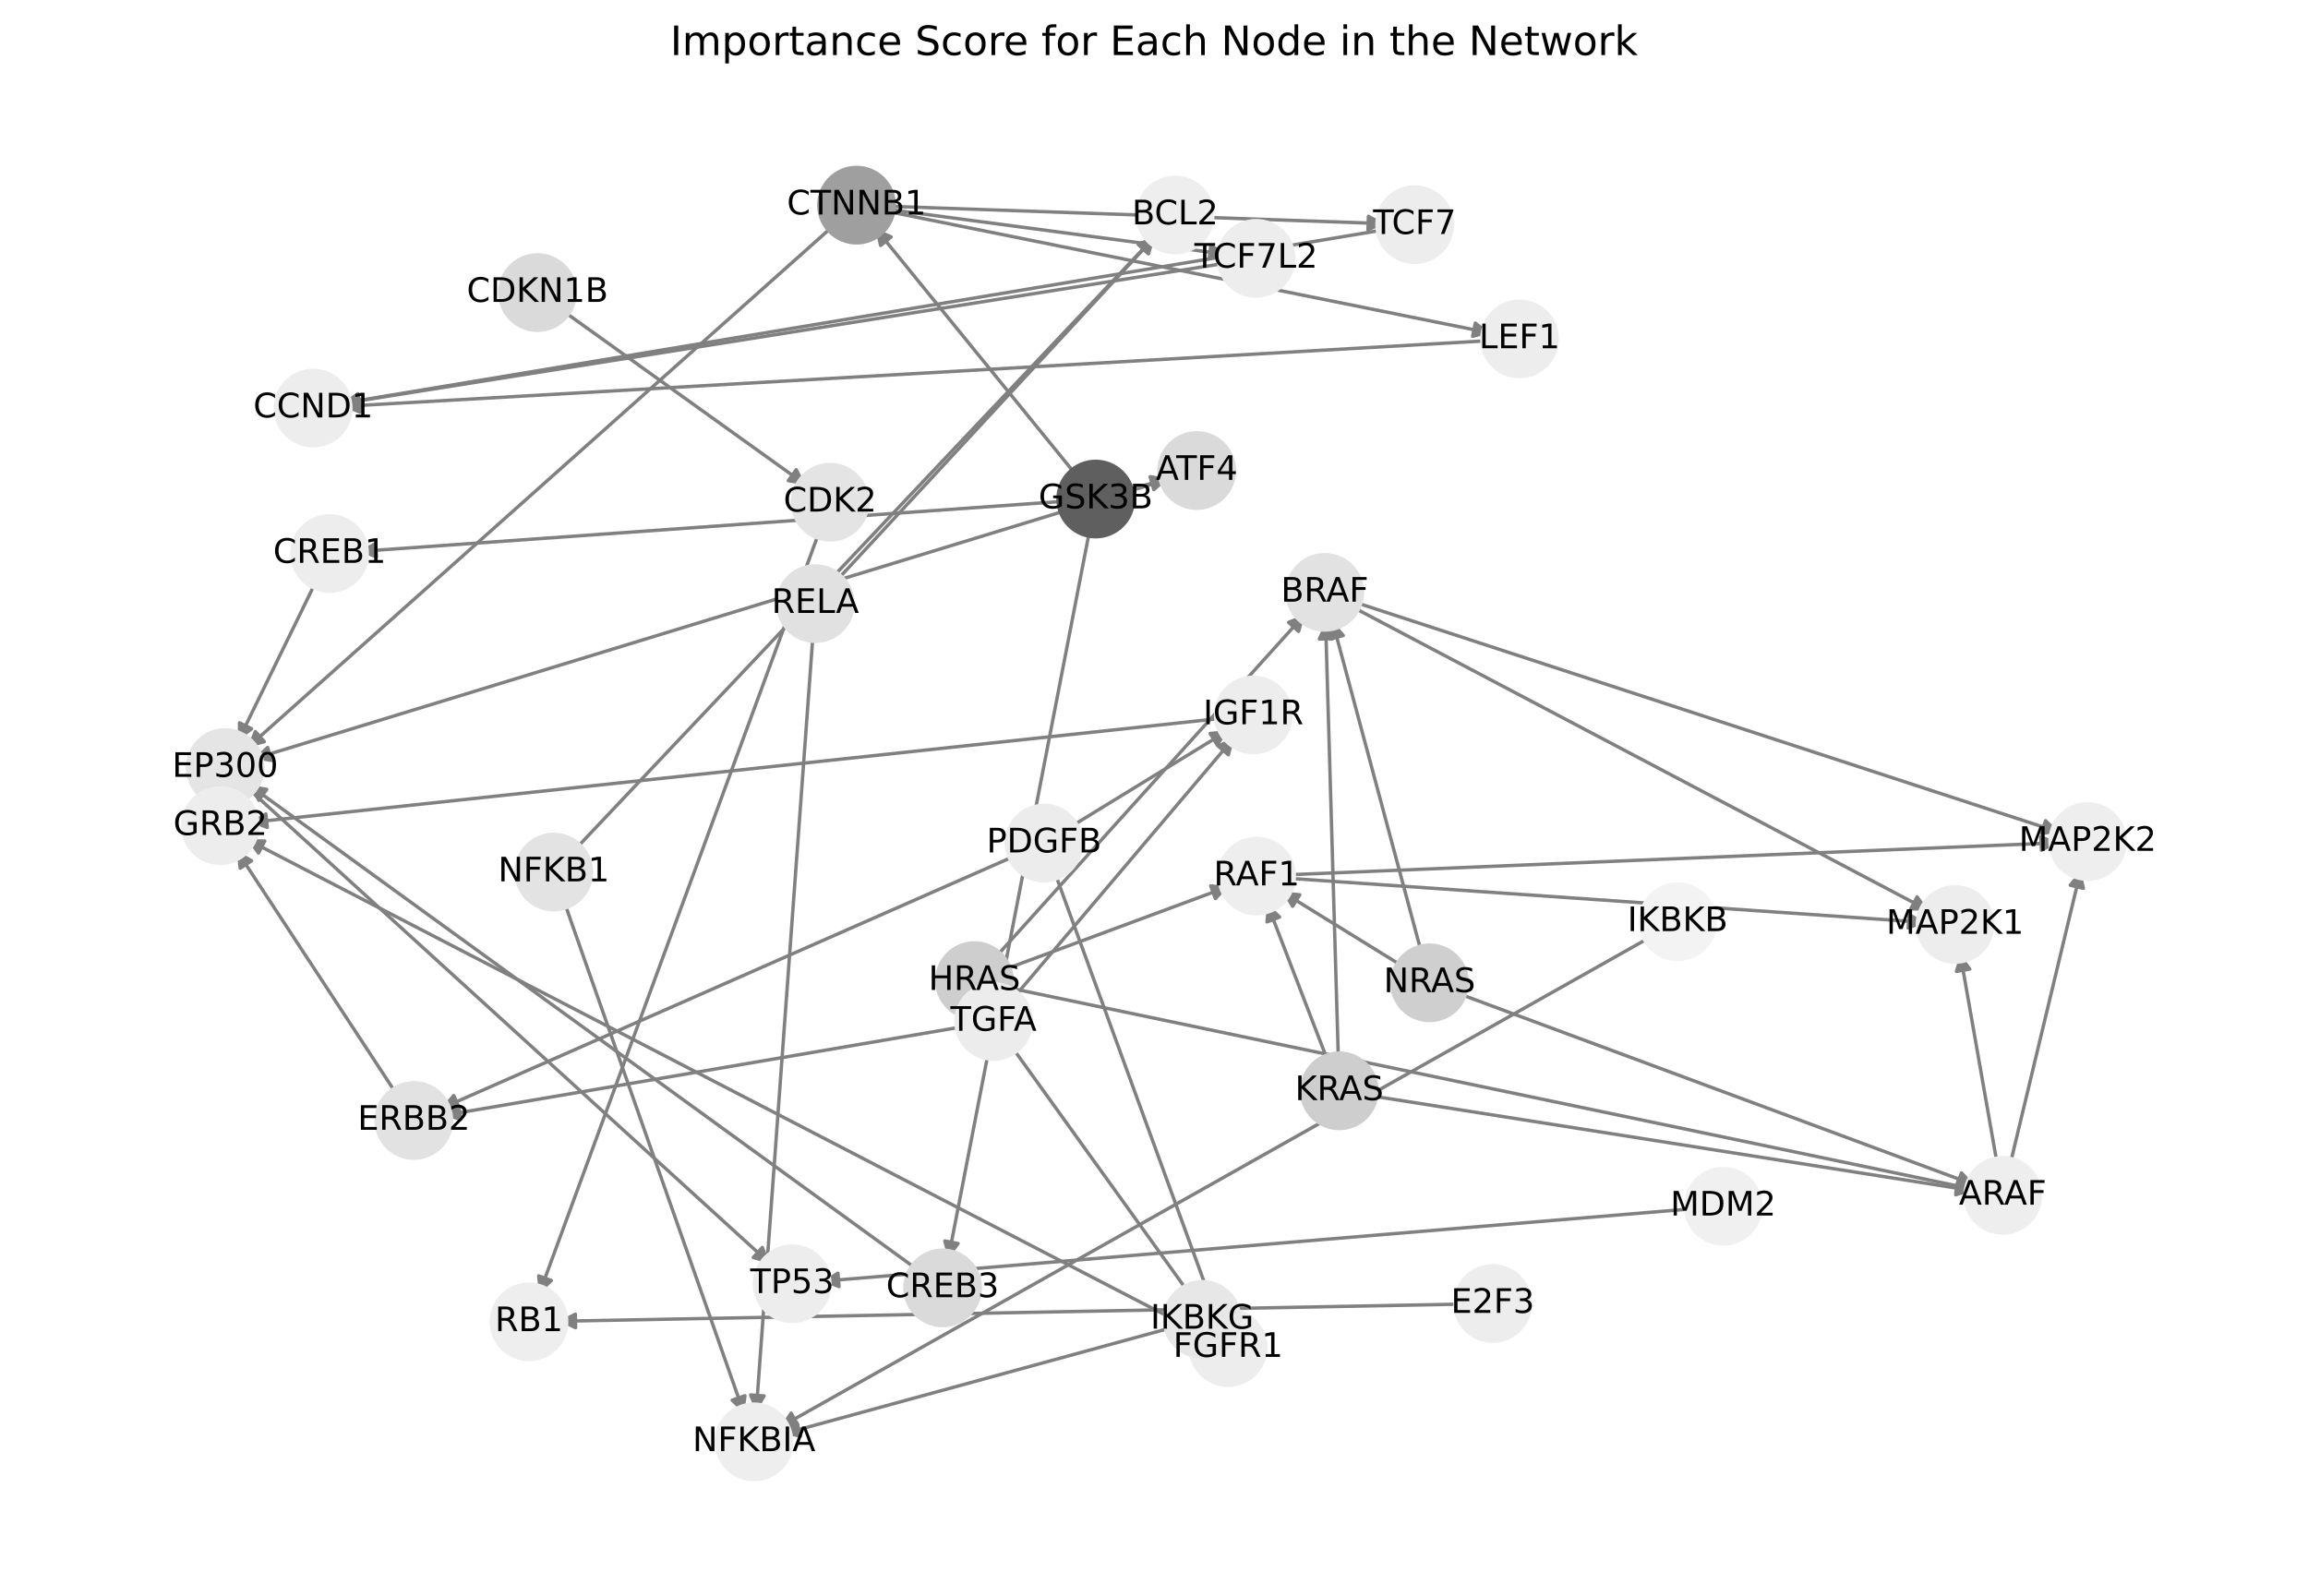 <?xml version="1.0" encoding="utf-8" standalone="no"?>
<!DOCTYPE svg PUBLIC "-//W3C//DTD SVG 1.1//EN"
  "http://www.w3.org/Graphics/SVG/1.1/DTD/svg11.dtd">
<!-- Created with matplotlib (https://matplotlib.org/) -->
<svg height="473.038pt" version="1.1" viewBox="0 0 684 473.038" width="684pt" xmlns="http://www.w3.org/2000/svg" xmlns:xlink="http://www.w3.org/1999/xlink">
 <defs>
  <style type="text/css">*{stroke-linecap:butt;stroke-linejoin:round;}</style>
 </defs>
 <g id="figure_1">
  <g id="patch_1">
   <path d="M 0 473.038 
L 684 473.038 
L 684 0 
L 0 0 
z
" style="fill:#ffffff;"/>
  </g>
  <g id="axes_1">
   <g id="patch_2">
    <path clip-path="url(#pc7a1d3b7b2)" d="M 166.333 91.769 
Q 202.645 117.797 238.048 143.174 
" style="fill:none;stroke:#808080;stroke-linecap:round;"/>
    <path clip-path="url(#pc7a1d3b7b2)" d="M 235.962 139.218 
L 238.048 143.174 
L 233.632 142.469 
L 235.962 139.218 
z
" style="fill:#808080;stroke:#808080;stroke-linecap:round;"/>
   </g>
   <g id="patch_3">
    <path clip-path="url(#pc7a1d3b7b2)" d="M 73.131 233.326 
Q 150.748 304 227.539 373.921 
" style="fill:none;stroke:#808080;stroke-linecap:round;"/>
    <path clip-path="url(#pc7a1d3b7b2)" d="M 225.928 369.749 
L 227.539 373.921 
L 223.235 372.707 
L 225.928 369.749 
z
" style="fill:#808080;stroke:#808080;stroke-linecap:round;"/>
   </g>
   <g id="patch_4">
    <path clip-path="url(#pc7a1d3b7b2)" d="M 502.048 358.242 
Q 372.727 369.015 244.519 379.694 
" style="fill:none;stroke:#808080;stroke-linecap:round;"/>
    <path clip-path="url(#pc7a1d3b7b2)" d="M 248.671 381.355 
L 244.519 379.694 
L 248.339 377.369 
L 248.671 381.355 
z
" style="fill:#808080;stroke:#808080;stroke-linecap:round;"/>
   </g>
   <g id="patch_5">
    <path clip-path="url(#pc7a1d3b7b2)" d="M 243.009 156.998 
Q 201.382 270.327 160.141 382.607 
" style="fill:none;stroke:#808080;stroke-linecap:round;"/>
    <path clip-path="url(#pc7a1d3b7b2)" d="M 163.398 379.542 
L 160.141 382.607 
L 159.643 378.163 
L 163.398 379.542 
z
" style="fill:#808080;stroke:#808080;stroke-linecap:round;"/>
   </g>
   <g id="patch_6">
    <path clip-path="url(#pc7a1d3b7b2)" d="M 247.377 66.566 
Q 160.285 144.152 74.027 220.994 
" style="fill:none;stroke:#808080;stroke-linecap:round;"/>
    <path clip-path="url(#pc7a1d3b7b2)" d="M 78.344 219.827 
L 74.027 220.994 
L 75.683 216.84 
L 78.344 219.827 
z
" style="fill:#808080;stroke:#808080;stroke-linecap:round;"/>
   </g>
   <g id="patch_7">
    <path clip-path="url(#pc7a1d3b7b2)" d="M 262.498 61.108 
Q 336.546 63.701 409.476 66.254 
" style="fill:none;stroke:#808080;stroke-linecap:round;"/>
    <path clip-path="url(#pc7a1d3b7b2)" d="M 405.548 64.115 
L 409.476 66.254 
L 405.408 68.113 
L 405.548 64.115 
z
" style="fill:#808080;stroke:#808080;stroke-linecap:round;"/>
   </g>
   <g id="patch_8">
    <path clip-path="url(#pc7a1d3b7b2)" d="M 262.426 61.948 
Q 313.048 68.689 362.561 75.282 
" style="fill:none;stroke:#808080;stroke-linecap:round;"/>
    <path clip-path="url(#pc7a1d3b7b2)" d="M 358.86 72.772 
L 362.561 75.282 
L 358.332 76.737 
L 358.86 72.772 
z
" style="fill:#808080;stroke:#808080;stroke-linecap:round;"/>
   </g>
   <g id="patch_9">
    <path clip-path="url(#pc7a1d3b7b2)" d="M 262.332 62.518 
Q 352.084 80.63 440.74 98.52 
" style="fill:none;stroke:#808080;stroke-linecap:round;"/>
    <path clip-path="url(#pc7a1d3b7b2)" d="M 437.214 95.768 
L 440.74 98.52 
L 436.423 99.689 
L 437.214 95.768 
z
" style="fill:#808080;stroke:#808080;stroke-linecap:round;"/>
   </g>
   <g id="patch_10">
    <path clip-path="url(#pc7a1d3b7b2)" d="M 319.254 141.198 
Q 289.283 104.362 260.017 68.392 
" style="fill:none;stroke:#808080;stroke-linecap:round;"/>
    <path clip-path="url(#pc7a1d3b7b2)" d="M 260.99 72.757 
L 260.017 68.392 
L 264.093 70.233 
L 260.99 72.757 
z
" style="fill:#808080;stroke:#808080;stroke-linecap:round;"/>
   </g>
   <g id="patch_11">
    <path clip-path="url(#pc7a1d3b7b2)" d="M 333.058 145.564 
Q 339.693 143.693 345.252 142.125 
" style="fill:none;stroke:#808080;stroke-linecap:round;"/>
    <path clip-path="url(#pc7a1d3b7b2)" d="M 340.859 141.286 
L 345.252 142.125 
L 341.945 145.136 
L 340.859 141.286 
z
" style="fill:#808080;stroke:#808080;stroke-linecap:round;"/>
   </g>
   <g id="patch_12">
    <path clip-path="url(#pc7a1d3b7b2)" d="M 316.084 148.53 
Q 211.203 155.994 107.437 163.378 
" style="fill:none;stroke:#808080;stroke-linecap:round;"/>
    <path clip-path="url(#pc7a1d3b7b2)" d="M 111.569 165.089 
L 107.437 163.378 
L 111.285 161.099 
L 111.569 165.089 
z
" style="fill:#808080;stroke:#808080;stroke-linecap:round;"/>
   </g>
   <g id="patch_13">
    <path clip-path="url(#pc7a1d3b7b2)" d="M 323.071 156.418 
Q 302.035 264.822 281.213 372.128 
" style="fill:none;stroke:#808080;stroke-linecap:round;"/>
    <path clip-path="url(#pc7a1d3b7b2)" d="M 283.938 368.583 
L 281.213 372.128 
L 280.011 367.821 
L 283.938 368.583 
z
" style="fill:#808080;stroke:#808080;stroke-linecap:round;"/>
   </g>
   <g id="patch_14">
    <path clip-path="url(#pc7a1d3b7b2)" d="M 166.984 266.649 
Q 193.782 342.913 220.21 418.123 
" style="fill:none;stroke:#808080;stroke-linecap:round;"/>
    <path clip-path="url(#pc7a1d3b7b2)" d="M 220.77 413.686 
L 220.21 418.123 
L 216.997 415.012 
L 220.77 413.686 
z
" style="fill:#808080;stroke:#808080;stroke-linecap:round;"/>
   </g>
   <g id="patch_15">
    <path clip-path="url(#pc7a1d3b7b2)" d="M 170.061 252.187 
Q 256.184 161.11 341.539 70.845 
" style="fill:none;stroke:#808080;stroke-linecap:round;"/>
    <path clip-path="url(#pc7a1d3b7b2)" d="M 337.338 72.377 
L 341.539 70.845 
L 340.244 75.125 
L 337.338 72.377 
z
" style="fill:#808080;stroke:#808080;stroke-linecap:round;"/>
   </g>
   <g id="patch_16">
    <path clip-path="url(#pc7a1d3b7b2)" d="M 240.986 187.551 
Q 232.535 303.131 224.165 417.597 
" style="fill:none;stroke:#808080;stroke-linecap:round;"/>
    <path clip-path="url(#pc7a1d3b7b2)" d="M 226.452 413.753 
L 224.165 417.597 
L 222.462 413.462 
L 226.452 413.753 
z
" style="fill:#808080;stroke:#808080;stroke-linecap:round;"/>
   </g>
   <g id="patch_17">
    <path clip-path="url(#pc7a1d3b7b2)" d="M 247.499 172.56 
Q 294.938 121.326 341.617 70.911 
" style="fill:none;stroke:#808080;stroke-linecap:round;"/>
    <path clip-path="url(#pc7a1d3b7b2)" d="M 337.432 72.488 
L 341.617 70.911 
L 340.367 75.205 
L 337.432 72.488 
z
" style="fill:#808080;stroke:#808080;stroke-linecap:round;"/>
   </g>
   <g id="patch_18">
    <path clip-path="url(#pc7a1d3b7b2)" d="M 410.702 68.019 
Q 256.028 93.776 102.457 119.35 
" style="fill:none;stroke:#808080;stroke-linecap:round;"/>
    <path clip-path="url(#pc7a1d3b7b2)" d="M 106.731 120.666 
L 102.457 119.35 
L 106.074 116.72 
L 106.731 120.666 
z
" style="fill:#808080;stroke:#808080;stroke-linecap:round;"/>
   </g>
   <g id="patch_19">
    <path clip-path="url(#pc7a1d3b7b2)" d="M 363.704 77.93 
Q 232.534 98.764 102.469 119.422 
" style="fill:none;stroke:#808080;stroke-linecap:round;"/>
    <path clip-path="url(#pc7a1d3b7b2)" d="M 106.733 120.77 
L 102.469 119.422 
L 106.106 116.82 
L 106.733 120.77 
z
" style="fill:#808080;stroke:#808080;stroke-linecap:round;"/>
   </g>
   <g id="patch_20">
    <path clip-path="url(#pc7a1d3b7b2)" d="M 441.68 100.949 
Q 271.57 110.705 102.576 120.396 
" style="fill:none;stroke:#808080;stroke-linecap:round;"/>
    <path clip-path="url(#pc7a1d3b7b2)" d="M 106.684 122.164 
L 102.576 120.396 
L 106.455 118.17 
L 106.684 122.164 
z
" style="fill:#808080;stroke:#808080;stroke-linecap:round;"/>
   </g>
   <g id="patch_21">
    <path clip-path="url(#pc7a1d3b7b2)" d="M 433.719 386.533 
Q 299.574 389.077 166.546 391.6 
" style="fill:none;stroke:#808080;stroke-linecap:round;"/>
    <path clip-path="url(#pc7a1d3b7b2)" d="M 170.584 393.524 
L 166.546 391.6 
L 170.508 389.524 
L 170.584 393.524 
z
" style="fill:#808080;stroke:#808080;stroke-linecap:round;"/>
   </g>
   <g id="patch_22">
    <path clip-path="url(#pc7a1d3b7b2)" d="M 294.586 284.23 
Q 340.691 233.116 386.048 182.832 
" style="fill:none;stroke:#808080;stroke-linecap:round;"/>
    <path clip-path="url(#pc7a1d3b7b2)" d="M 381.883 184.462 
L 386.048 182.832 
L 384.853 187.141 
L 381.883 184.462 
z
" style="fill:#808080;stroke:#808080;stroke-linecap:round;"/>
   </g>
   <g id="patch_23">
    <path clip-path="url(#pc7a1d3b7b2)" d="M 296.904 287.652 
Q 330.603 275.166 363.253 263.068 
" style="fill:none;stroke:#808080;stroke-linecap:round;"/>
    <path clip-path="url(#pc7a1d3b7b2)" d="M 358.807 262.582 
L 363.253 263.068 
L 360.197 266.333 
L 358.807 262.582 
z
" style="fill:#808080;stroke:#808080;stroke-linecap:round;"/>
   </g>
   <g id="patch_24">
    <path clip-path="url(#pc7a1d3b7b2)" d="M 297.262 292.431 
Q 441.154 322.484 583.952 352.309 
" style="fill:none;stroke:#808080;stroke-linecap:round;"/>
    <path clip-path="url(#pc7a1d3b7b2)" d="M 580.445 349.533 
L 583.952 352.309 
L 579.628 353.449 
L 580.445 349.533 
z
" style="fill:#808080;stroke:#808080;stroke-linecap:round;"/>
   </g>
   <g id="patch_25">
    <path clip-path="url(#pc7a1d3b7b2)" d="M 396.659 314.661 
Q 394.754 249.444 392.881 185.344 
" style="fill:none;stroke:#808080;stroke-linecap:round;"/>
    <path clip-path="url(#pc7a1d3b7b2)" d="M 390.999 189.401 
L 392.881 185.344 
L 394.997 189.284 
L 390.999 189.401 
z
" style="fill:#808080;stroke:#808080;stroke-linecap:round;"/>
   </g>
   <g id="patch_26">
    <path clip-path="url(#pc7a1d3b7b2)" d="M 393.8 315.229 
Q 384.664 291.491 375.929 268.796 
" style="fill:none;stroke:#808080;stroke-linecap:round;"/>
    <path clip-path="url(#pc7a1d3b7b2)" d="M 375.499 273.247 
L 375.929 268.796 
L 379.232 271.811 
L 375.499 273.247 
z
" style="fill:#808080;stroke:#808080;stroke-linecap:round;"/>
   </g>
   <g id="patch_27">
    <path clip-path="url(#pc7a1d3b7b2)" d="M 405.464 324.661 
Q 495.216 338.81 583.864 352.785 
" style="fill:none;stroke:#808080;stroke-linecap:round;"/>
    <path clip-path="url(#pc7a1d3b7b2)" d="M 580.224 350.187 
L 583.864 352.785 
L 579.601 354.138 
L 580.224 350.187 
z
" style="fill:#808080;stroke:#808080;stroke-linecap:round;"/>
   </g>
   <g id="patch_28">
    <path clip-path="url(#pc7a1d3b7b2)" d="M 421.411 282.938 
Q 408.126 233.437 395.131 185.017 
" style="fill:none;stroke:#808080;stroke-linecap:round;"/>
    <path clip-path="url(#pc7a1d3b7b2)" d="M 394.236 189.398 
L 395.131 185.017 
L 398.099 188.362 
L 394.236 189.398 
z
" style="fill:#808080;stroke:#808080;stroke-linecap:round;"/>
   </g>
   <g id="patch_29">
    <path clip-path="url(#pc7a1d3b7b2)" d="M 416.286 286.754 
Q 398.037 275.488 380.74 264.81 
" style="fill:none;stroke:#808080;stroke-linecap:round;"/>
    <path clip-path="url(#pc7a1d3b7b2)" d="M 383.093 268.613 
L 380.74 264.81 
L 385.194 265.209 
L 383.093 268.613 
z
" style="fill:#808080;stroke:#808080;stroke-linecap:round;"/>
   </g>
   <g id="patch_30">
    <path clip-path="url(#pc7a1d3b7b2)" d="M 431.777 294.317 
Q 508.591 322.807 584.357 350.908 
" style="fill:none;stroke:#808080;stroke-linecap:round;"/>
    <path clip-path="url(#pc7a1d3b7b2)" d="M 581.302 347.642 
L 584.357 350.908 
L 579.911 351.392 
L 581.302 347.642 
z
" style="fill:#808080;stroke:#808080;stroke-linecap:round;"/>
   </g>
   <g id="patch_31">
    <path clip-path="url(#pc7a1d3b7b2)" d="M 356.267 395.432 
Q 214.633 322.07 73.993 249.221 
" style="fill:none;stroke:#808080;stroke-linecap:round;"/>
    <path clip-path="url(#pc7a1d3b7b2)" d="M 76.624 252.837 
L 73.993 249.221 
L 78.464 249.285 
L 76.624 252.837 
z
" style="fill:#808080;stroke:#808080;stroke-linecap:round;"/>
   </g>
   <g id="patch_32">
    <path clip-path="url(#pc7a1d3b7b2)" d="M 117.905 324.867 
Q 93.982 288.415 70.672 252.899 
" style="fill:none;stroke:#808080;stroke-linecap:round;"/>
    <path clip-path="url(#pc7a1d3b7b2)" d="M 71.195 257.34 
L 70.672 252.899 
L 74.539 255.145 
L 71.195 257.34 
z
" style="fill:#808080;stroke:#808080;stroke-linecap:round;"/>
   </g>
   <g id="patch_33">
    <path clip-path="url(#pc7a1d3b7b2)" d="M 362.827 212.832 
Q 218.372 228.316 75.029 243.679 
" style="fill:none;stroke:#808080;stroke-linecap:round;"/>
    <path clip-path="url(#pc7a1d3b7b2)" d="M 79.22 245.242 
L 75.029 243.679 
L 78.794 241.265 
L 79.22 245.242 
z
" style="fill:#808080;stroke:#808080;stroke-linecap:round;"/>
   </g>
   <g id="patch_34">
    <path clip-path="url(#pc7a1d3b7b2)" d="M 489.638 277.459 
Q 360.316 350.281 231.969 422.555 
" style="fill:none;stroke:#808080;stroke-linecap:round;"/>
    <path clip-path="url(#pc7a1d3b7b2)" d="M 236.435 422.335 
L 231.969 422.555 
L 234.473 418.85 
L 236.435 422.335 
z
" style="fill:#808080;stroke:#808080;stroke-linecap:round;"/>
   </g>
   <g id="patch_35">
    <path clip-path="url(#pc7a1d3b7b2)" d="M 347.908 393.337 
Q 289.856 409.203 232.883 424.774 
" style="fill:none;stroke:#808080;stroke-linecap:round;"/>
    <path clip-path="url(#pc7a1d3b7b2)" d="M 237.268 425.648 
L 232.883 424.774 
L 236.214 421.79 
L 237.268 425.648 
z
" style="fill:#808080;stroke:#808080;stroke-linecap:round;"/>
   </g>
   <g id="patch_36">
    <path clip-path="url(#pc7a1d3b7b2)" d="M 346.384 142.002 
Q 210.697 183.483 76.08 224.637 
" style="fill:none;stroke:#808080;stroke-linecap:round;"/>
    <path clip-path="url(#pc7a1d3b7b2)" d="M 80.49 225.38 
L 76.08 224.637 
L 79.32 221.555 
L 80.49 225.38 
z
" style="fill:#808080;stroke:#808080;stroke-linecap:round;"/>
   </g>
   <g id="patch_37">
    <path clip-path="url(#pc7a1d3b7b2)" d="M 93.881 171.857 
Q 82.203 195.786 71.015 218.711 
" style="fill:none;stroke:#808080;stroke-linecap:round;"/>
    <path clip-path="url(#pc7a1d3b7b2)" d="M 74.567 215.993 
L 71.015 218.711 
L 70.972 214.239 
L 74.567 215.993 
z
" style="fill:#808080;stroke:#808080;stroke-linecap:round;"/>
   </g>
   <g id="patch_38">
    <path clip-path="url(#pc7a1d3b7b2)" d="M 272.339 376.642 
Q 173.039 304.612 74.645 233.239 
" style="fill:none;stroke:#808080;stroke-linecap:round;"/>
    <path clip-path="url(#pc7a1d3b7b2)" d="M 76.709 237.206 
L 74.645 233.239 
L 79.057 233.969 
L 76.709 237.206 
z
" style="fill:#808080;stroke:#808080;stroke-linecap:round;"/>
   </g>
   <g id="patch_39">
    <path clip-path="url(#pc7a1d3b7b2)" d="M 312.382 258.028 
Q 336.686 324.655 360.607 390.232 
" style="fill:none;stroke:#808080;stroke-linecap:round;"/>
    <path clip-path="url(#pc7a1d3b7b2)" d="M 361.115 385.789 
L 360.607 390.232 
L 357.357 387.159 
L 361.115 385.789 
z
" style="fill:#808080;stroke:#808080;stroke-linecap:round;"/>
   </g>
   <g id="patch_40">
    <path clip-path="url(#pc7a1d3b7b2)" d="M 301.489 253.381 
Q 216.037 290.999 131.607 328.167 
" style="fill:none;stroke:#808080;stroke-linecap:round;"/>
    <path clip-path="url(#pc7a1d3b7b2)" d="M 136.074 328.386 
L 131.607 328.167 
L 134.463 324.725 
L 136.074 328.386 
z
" style="fill:#808080;stroke:#808080;stroke-linecap:round;"/>
   </g>
   <g id="patch_41">
    <path clip-path="url(#pc7a1d3b7b2)" d="M 316.8 245.369 
Q 340.425 230.901 363.096 217.017 
" style="fill:none;stroke:#808080;stroke-linecap:round;"/>
    <path clip-path="url(#pc7a1d3b7b2)" d="M 358.64 217.401 
L 363.096 217.017 
L 360.729 220.812 
L 358.64 217.401 
z
" style="fill:#808080;stroke:#808080;stroke-linecap:round;"/>
   </g>
   <g id="patch_42">
    <path clip-path="url(#pc7a1d3b7b2)" d="M 299.511 309.79 
Q 329.205 351.087 358.247 391.476 
" style="fill:none;stroke:#808080;stroke-linecap:round;"/>
    <path clip-path="url(#pc7a1d3b7b2)" d="M 357.536 387.06 
L 358.247 391.476 
L 354.288 389.396 
L 357.536 387.06 
z
" style="fill:#808080;stroke:#808080;stroke-linecap:round;"/>
   </g>
   <g id="patch_43">
    <path clip-path="url(#pc7a1d3b7b2)" d="M 285.918 304.219 
Q 208.556 317.434 132.296 330.461 
" style="fill:none;stroke:#808080;stroke-linecap:round;"/>
    <path clip-path="url(#pc7a1d3b7b2)" d="M 136.576 331.759 
L 132.296 330.461 
L 135.903 327.816 
L 136.576 331.759 
z
" style="fill:#808080;stroke:#808080;stroke-linecap:round;"/>
   </g>
   <g id="patch_44">
    <path clip-path="url(#pc7a1d3b7b2)" d="M 300.055 296.154 
Q 332.945 257.337 365.112 219.373 
" style="fill:none;stroke:#808080;stroke-linecap:round;"/>
    <path clip-path="url(#pc7a1d3b7b2)" d="M 361.001 221.131 
L 365.112 219.373 
L 364.052 223.717 
L 361.001 221.131 
z
" style="fill:#808080;stroke:#808080;stroke-linecap:round;"/>
   </g>
   <g id="patch_45">
    <path clip-path="url(#pc7a1d3b7b2)" d="M 400.255 179.608 
Q 485.996 224.794 570.747 269.459 
" style="fill:none;stroke:#808080;stroke-linecap:round;"/>
    <path clip-path="url(#pc7a1d3b7b2)" d="M 568.141 265.825 
L 570.747 269.459 
L 566.276 269.364 
L 568.141 265.825 
z
" style="fill:#808080;stroke:#808080;stroke-linecap:round;"/>
   </g>
   <g id="patch_46">
    <path clip-path="url(#pc7a1d3b7b2)" d="M 400.831 178.262 
Q 505.645 212.503 609.397 246.397 
" style="fill:none;stroke:#808080;stroke-linecap:round;"/>
    <path clip-path="url(#pc7a1d3b7b2)" d="M 606.216 243.254 
L 609.397 246.397 
L 604.974 247.056 
L 606.216 243.254 
z
" style="fill:#808080;stroke:#808080;stroke-linecap:round;"/>
   </g>
   <g id="patch_47">
    <path clip-path="url(#pc7a1d3b7b2)" d="M 381.055 260.271 
Q 475.907 266.845 569.643 273.342 
" style="fill:none;stroke:#808080;stroke-linecap:round;"/>
    <path clip-path="url(#pc7a1d3b7b2)" d="M 565.791 271.07 
L 569.643 273.342 
L 565.514 275.061 
L 565.791 271.07 
z
" style="fill:#808080;stroke:#808080;stroke-linecap:round;"/>
   </g>
   <g id="patch_48">
    <path clip-path="url(#pc7a1d3b7b2)" d="M 381.072 259.312 
Q 495.556 254.553 608.922 249.841 
" style="fill:none;stroke:#808080;stroke-linecap:round;"/>
    <path clip-path="url(#pc7a1d3b7b2)" d="M 604.843 248.008 
L 608.922 249.841 
L 605.009 252.005 
L 604.843 248.008 
z
" style="fill:#808080;stroke:#808080;stroke-linecap:round;"/>
   </g>
   <g id="patch_49">
    <path clip-path="url(#pc7a1d3b7b2)" d="M 592.022 345.776 
Q 586.46 314.161 581.092 283.647 
" style="fill:none;stroke:#808080;stroke-linecap:round;"/>
    <path clip-path="url(#pc7a1d3b7b2)" d="M 579.816 287.933 
L 581.092 283.647 
L 583.755 287.24 
L 579.816 287.933 
z
" style="fill:#808080;stroke:#808080;stroke-linecap:round;"/>
   </g>
   <g id="patch_50">
    <path clip-path="url(#pc7a1d3b7b2)" d="M 595.544 345.887 
Q 606.108 301.871 616.412 258.943 
" style="fill:none;stroke:#808080;stroke-linecap:round;"/>
    <path clip-path="url(#pc7a1d3b7b2)" d="M 613.534 262.366 
L 616.412 258.943 
L 617.423 263.299 
L 613.534 262.366 
z
" style="fill:#808080;stroke:#808080;stroke-linecap:round;"/>
   </g>
   <g id="PathCollection_1">
    <defs>
     <path d="M 0 11.18 
C 2.965 11.18 5.809 10.002 7.906 7.906 
C 10.002 5.809 11.18 2.965 11.18 -0 
C 11.18 -2.965 10.002 -5.809 7.906 -7.906 
C 5.809 -10.002 2.965 -11.18 0 -11.18 
C -2.965 -11.18 -5.809 -10.002 -7.906 -7.906 
C -10.002 -5.809 -11.18 -2.965 -11.18 0 
C -11.18 2.965 -10.002 5.809 -7.906 7.906 
C -5.809 10.002 -2.965 11.18 0 11.18 
z
" id="C0_0_a65791fadb"/>
    </defs>
    <g clip-path="url(#pc7a1d3b7b2)">
     <use style="fill:#eeeeee;stroke:#eeeeee;" x="223.452" xlink:href="#C0_0_a65791fadb" y="427.351"/>
    </g>
    <g clip-path="url(#pc7a1d3b7b2)">
     <use style="fill:#dadada;stroke:#dadada;" x="159.292" xlink:href="#C0_0_a65791fadb" y="86.722"/>
    </g>
    <g clip-path="url(#pc7a1d3b7b2)">
     <use style="fill:#eeeeee;stroke:#eeeeee;" x="348.259" xlink:href="#C0_0_a65791fadb" y="63.738"/>
    </g>
    <g clip-path="url(#pc7a1d3b7b2)">
     <use style="fill:#ededed;stroke:#ededed;" x="92.813" xlink:href="#C0_0_a65791fadb" y="120.956"/>
    </g>
    <g clip-path="url(#pc7a1d3b7b2)">
     <use style="fill:#e5e5e5;stroke:#e5e5e5;" x="66.728" xlink:href="#C0_0_a65791fadb" y="227.496"/>
    </g>
    <g clip-path="url(#pc7a1d3b7b2)">
     <use style="fill:#f0f0f0;stroke:#f0f0f0;" x="510.675" xlink:href="#C0_0_a65791fadb" y="357.523"/>
    </g>
    <g clip-path="url(#pc7a1d3b7b2)">
     <use style="fill:#e4e4e4;stroke:#e4e4e4;" x="245.995" xlink:href="#C0_0_a65791fadb" y="148.87"/>
    </g>
    <g clip-path="url(#pc7a1d3b7b2)">
     <use style="fill:#9f9f9f;stroke:#9f9f9f;" x="253.844" xlink:href="#C0_0_a65791fadb" y="60.805"/>
    </g>
    <g clip-path="url(#pc7a1d3b7b2)">
     <use style="fill:#ededed;stroke:#ededed;" x="234.771" xlink:href="#C0_0_a65791fadb" y="380.506"/>
    </g>
    <g clip-path="url(#pc7a1d3b7b2)">
     <use style="fill:#eeeeee;stroke:#eeeeee;" x="156.77" xlink:href="#C0_0_a65791fadb" y="391.785"/>
    </g>
    <g clip-path="url(#pc7a1d3b7b2)">
     <use style="fill:#ededed;stroke:#ededed;" x="65.306" xlink:href="#C0_0_a65791fadb" y="244.722"/>
    </g>
    <g clip-path="url(#pc7a1d3b7b2)">
     <use style="fill:#5f5f5f;stroke:#5f5f5f;" x="324.72" xlink:href="#C0_0_a65791fadb" y="147.916"/>
    </g>
    <g clip-path="url(#pc7a1d3b7b2)">
     <use style="fill:#e3e3e3;stroke:#e3e3e3;" x="164.113" xlink:href="#C0_0_a65791fadb" y="258.478"/>
    </g>
    <g clip-path="url(#pc7a1d3b7b2)">
     <use style="fill:#e1e1e1;stroke:#e1e1e1;" x="241.618" xlink:href="#C0_0_a65791fadb" y="178.911"/>
    </g>
    <g clip-path="url(#pc7a1d3b7b2)">
     <use style="fill:#ededed;stroke:#ededed;" x="419.247" xlink:href="#C0_0_a65791fadb" y="66.596"/>
    </g>
    <g clip-path="url(#pc7a1d3b7b2)">
     <use style="fill:#ededed;stroke:#ededed;" x="372.253" xlink:href="#C0_0_a65791fadb" y="76.573"/>
    </g>
    <g clip-path="url(#pc7a1d3b7b2)">
     <use style="fill:#ededed;stroke:#ededed;" x="450.324" xlink:href="#C0_0_a65791fadb" y="100.454"/>
    </g>
    <g clip-path="url(#pc7a1d3b7b2)">
     <use style="fill:#ededed;stroke:#ededed;" x="442.379" xlink:href="#C0_0_a65791fadb" y="386.369"/>
    </g>
    <g clip-path="url(#pc7a1d3b7b2)">
     <use style="fill:#cecece;stroke:#cecece;" x="288.785" xlink:href="#C0_0_a65791fadb" y="290.661"/>
    </g>
    <g clip-path="url(#pc7a1d3b7b2)">
     <use style="fill:#cecece;stroke:#cecece;" x="396.911" xlink:href="#C0_0_a65791fadb" y="323.313"/>
    </g>
    <g clip-path="url(#pc7a1d3b7b2)">
     <use style="fill:#cfcfcf;stroke:#cfcfcf;" x="423.657" xlink:href="#C0_0_a65791fadb" y="291.305"/>
    </g>
    <g clip-path="url(#pc7a1d3b7b2)">
     <use style="fill:#ededed;stroke:#ededed;" x="363.957" xlink:href="#C0_0_a65791fadb" y="399.415"/>
    </g>
    <g clip-path="url(#pc7a1d3b7b2)">
     <use style="fill:#e2e2e2;stroke:#e2e2e2;" x="122.657" xlink:href="#C0_0_a65791fadb" y="332.107"/>
    </g>
    <g clip-path="url(#pc7a1d3b7b2)">
     <use style="fill:#ededed;stroke:#ededed;" x="371.436" xlink:href="#C0_0_a65791fadb" y="211.91"/>
    </g>
    <g clip-path="url(#pc7a1d3b7b2)">
     <use style="fill:#f3f3f3;stroke:#f3f3f3;" x="497.186" xlink:href="#C0_0_a65791fadb" y="273.209"/>
    </g>
    <g clip-path="url(#pc7a1d3b7b2)">
     <use style="fill:#e7e7e7;stroke:#e7e7e7;" x="356.261" xlink:href="#C0_0_a65791fadb" y="391.054"/>
    </g>
    <g clip-path="url(#pc7a1d3b7b2)">
     <use style="fill:#dadada;stroke:#dadada;" x="354.666" xlink:href="#C0_0_a65791fadb" y="139.47"/>
    </g>
    <g clip-path="url(#pc7a1d3b7b2)">
     <use style="fill:#ededed;stroke:#ededed;" x="97.68" xlink:href="#C0_0_a65791fadb" y="164.072"/>
    </g>
    <g clip-path="url(#pc7a1d3b7b2)">
     <use style="fill:#dadada;stroke:#dadada;" x="279.35" xlink:href="#C0_0_a65791fadb" y="381.728"/>
    </g>
    <g clip-path="url(#pc7a1d3b7b2)">
     <use style="fill:#ececec;stroke:#ececec;" x="309.414" xlink:href="#C0_0_a65791fadb" y="249.892"/>
    </g>
    <g clip-path="url(#pc7a1d3b7b2)">
     <use style="fill:#ececec;stroke:#ececec;" x="294.457" xlink:href="#C0_0_a65791fadb" y="302.761"/>
    </g>
    <g clip-path="url(#pc7a1d3b7b2)">
     <use style="fill:#ededed;stroke:#ededed;" x="579.399" xlink:href="#C0_0_a65791fadb" y="274.018"/>
    </g>
    <g clip-path="url(#pc7a1d3b7b2)">
     <use style="fill:#eeeeee;stroke:#eeeeee;" x="618.694" xlink:href="#C0_0_a65791fadb" y="249.434"/>
    </g>
    <g clip-path="url(#pc7a1d3b7b2)">
     <use style="fill:#e2e2e2;stroke:#e2e2e2;" x="392.596" xlink:href="#C0_0_a65791fadb" y="175.572"/>
    </g>
    <g clip-path="url(#pc7a1d3b7b2)">
     <use style="fill:#eeeeee;stroke:#eeeeee;" x="372.418" xlink:href="#C0_0_a65791fadb" y="259.672"/>
    </g>
    <g clip-path="url(#pc7a1d3b7b2)">
     <use style="fill:#eeeeee;stroke:#eeeeee;" x="593.523" xlink:href="#C0_0_a65791fadb" y="354.308"/>
    </g>
   </g>
   <g id="text_1">
    <g clip-path="url(#pc7a1d3b7b2)">
     <!-- NFKBIA -->
     <g transform="translate(205.231 430.11)scale(0.1 -0.1)">
      <defs>
       <path d="M 9.812 72.906 
L 23.094 72.906 
L 55.422 11.922 
L 55.422 72.906 
L 64.984 72.906 
L 64.984 0 
L 51.703 0 
L 19.391 60.984 
L 19.391 0 
L 9.812 0 
z
" id="DejaVuSans-78"/>
       <path d="M 9.812 72.906 
L 51.703 72.906 
L 51.703 64.594 
L 19.672 64.594 
L 19.672 43.109 
L 48.578 43.109 
L 48.578 34.812 
L 19.672 34.812 
L 19.672 0 
L 9.812 0 
z
" id="DejaVuSans-70"/>
       <path d="M 9.812 72.906 
L 19.672 72.906 
L 19.672 42.094 
L 52.391 72.906 
L 65.094 72.906 
L 28.906 38.922 
L 67.672 0 
L 54.688 0 
L 19.672 35.109 
L 19.672 0 
L 9.812 0 
z
" id="DejaVuSans-75"/>
       <path d="M 19.672 34.812 
L 19.672 8.109 
L 35.5 8.109 
Q 43.453 8.109 47.281 11.406 
Q 51.125 14.703 51.125 21.484 
Q 51.125 28.328 47.281 31.562 
Q 43.453 34.812 35.5 34.812 
z
M 19.672 64.797 
L 19.672 42.828 
L 34.281 42.828 
Q 41.5 42.828 45.031 45.531 
Q 48.578 48.25 48.578 53.812 
Q 48.578 59.328 45.031 62.062 
Q 41.5 64.797 34.281 64.797 
z
M 9.812 72.906 
L 35.016 72.906 
Q 46.297 72.906 52.391 68.219 
Q 58.5 63.531 58.5 54.891 
Q 58.5 48.188 55.375 44.234 
Q 52.25 40.281 46.188 39.312 
Q 53.469 37.75 57.5 32.781 
Q 61.531 27.828 61.531 20.406 
Q 61.531 10.641 54.891 5.312 
Q 48.25 0 35.984 0 
L 9.812 0 
z
" id="DejaVuSans-66"/>
       <path d="M 9.812 72.906 
L 19.672 72.906 
L 19.672 0 
L 9.812 0 
z
" id="DejaVuSans-73"/>
       <path d="M 34.188 63.188 
L 20.797 26.906 
L 47.609 26.906 
z
M 28.609 72.906 
L 39.797 72.906 
L 67.578 0 
L 57.328 0 
L 50.688 18.703 
L 17.828 18.703 
L 11.188 0 
L 0.781 0 
z
" id="DejaVuSans-65"/>
      </defs>
      <use xlink:href="#DejaVuSans-78"/>
      <use x="74.805" xlink:href="#DejaVuSans-70"/>
      <use x="132.324" xlink:href="#DejaVuSans-75"/>
      <use x="197.9" xlink:href="#DejaVuSans-66"/>
      <use x="266.504" xlink:href="#DejaVuSans-73"/>
      <use x="295.996" xlink:href="#DejaVuSans-65"/>
     </g>
    </g>
   </g>
   <g id="text_2">
    <g clip-path="url(#pc7a1d3b7b2)">
     <!-- CDKN1B -->
     <g transform="translate(138.32 89.482)scale(0.1 -0.1)">
      <defs>
       <path d="M 64.406 67.281 
L 64.406 56.891 
Q 59.422 61.531 53.781 63.812 
Q 48.141 66.109 41.797 66.109 
Q 29.297 66.109 22.656 58.469 
Q 16.016 50.828 16.016 36.375 
Q 16.016 21.969 22.656 14.328 
Q 29.297 6.688 41.797 6.688 
Q 48.141 6.688 53.781 8.984 
Q 59.422 11.281 64.406 15.922 
L 64.406 5.609 
Q 59.234 2.094 53.438 0.328 
Q 47.656 -1.422 41.219 -1.422 
Q 24.656 -1.422 15.125 8.703 
Q 5.609 18.844 5.609 36.375 
Q 5.609 53.953 15.125 64.078 
Q 24.656 74.219 41.219 74.219 
Q 47.75 74.219 53.531 72.484 
Q 59.328 70.75 64.406 67.281 
z
" id="DejaVuSans-67"/>
       <path d="M 19.672 64.797 
L 19.672 8.109 
L 31.594 8.109 
Q 46.688 8.109 53.688 14.938 
Q 60.688 21.781 60.688 36.531 
Q 60.688 51.172 53.688 57.984 
Q 46.688 64.797 31.594 64.797 
z
M 9.812 72.906 
L 30.078 72.906 
Q 51.266 72.906 61.172 64.094 
Q 71.094 55.281 71.094 36.531 
Q 71.094 17.672 61.125 8.828 
Q 51.172 0 30.078 0 
L 9.812 0 
z
" id="DejaVuSans-68"/>
       <path d="M 12.406 8.297 
L 28.516 8.297 
L 28.516 63.922 
L 10.984 60.406 
L 10.984 69.391 
L 28.422 72.906 
L 38.281 72.906 
L 38.281 8.297 
L 54.391 8.297 
L 54.391 0 
L 12.406 0 
z
" id="DejaVuSans-49"/>
      </defs>
      <use xlink:href="#DejaVuSans-67"/>
      <use x="69.824" xlink:href="#DejaVuSans-68"/>
      <use x="146.826" xlink:href="#DejaVuSans-75"/>
      <use x="212.402" xlink:href="#DejaVuSans-78"/>
      <use x="287.207" xlink:href="#DejaVuSans-49"/>
      <use x="350.83" xlink:href="#DejaVuSans-66"/>
     </g>
    </g>
   </g>
   <g id="text_3">
    <g clip-path="url(#pc7a1d3b7b2)">
     <!-- BCL2 -->
     <g transform="translate(335.458 66.497)scale(0.1 -0.1)">
      <defs>
       <path d="M 9.812 72.906 
L 19.672 72.906 
L 19.672 8.297 
L 55.172 8.297 
L 55.172 0 
L 9.812 0 
z
" id="DejaVuSans-76"/>
       <path d="M 19.188 8.297 
L 53.609 8.297 
L 53.609 0 
L 7.328 0 
L 7.328 8.297 
Q 12.938 14.109 22.625 23.891 
Q 32.328 33.688 34.812 36.531 
Q 39.547 41.844 41.422 45.531 
Q 43.312 49.219 43.312 52.781 
Q 43.312 58.594 39.234 62.25 
Q 35.156 65.922 28.609 65.922 
Q 23.969 65.922 18.812 64.312 
Q 13.672 62.703 7.812 59.422 
L 7.812 69.391 
Q 13.766 71.781 18.938 73 
Q 24.125 74.219 28.422 74.219 
Q 39.75 74.219 46.484 68.547 
Q 53.219 62.891 53.219 53.422 
Q 53.219 48.922 51.531 44.891 
Q 49.859 40.875 45.406 35.406 
Q 44.188 33.984 37.641 27.219 
Q 31.109 20.453 19.188 8.297 
z
" id="DejaVuSans-50"/>
      </defs>
      <use xlink:href="#DejaVuSans-66"/>
      <use x="66.854" xlink:href="#DejaVuSans-67"/>
      <use x="136.678" xlink:href="#DejaVuSans-76"/>
      <use x="192.391" xlink:href="#DejaVuSans-50"/>
     </g>
    </g>
   </g>
   <g id="text_4">
    <g clip-path="url(#pc7a1d3b7b2)">
     <!-- CCND1 -->
     <g transform="translate(75.058 123.715)scale(0.1 -0.1)">
      <use xlink:href="#DejaVuSans-67"/>
      <use x="69.824" xlink:href="#DejaVuSans-67"/>
      <use x="139.648" xlink:href="#DejaVuSans-78"/>
      <use x="214.453" xlink:href="#DejaVuSans-68"/>
      <use x="291.455" xlink:href="#DejaVuSans-49"/>
     </g>
    </g>
   </g>
   <g id="text_5">
    <g clip-path="url(#pc7a1d3b7b2)">
     <!-- EP300 -->
     <g transform="translate(51.01 230.255)scale(0.1 -0.1)">
      <defs>
       <path d="M 9.812 72.906 
L 55.906 72.906 
L 55.906 64.594 
L 19.672 64.594 
L 19.672 43.016 
L 54.391 43.016 
L 54.391 34.719 
L 19.672 34.719 
L 19.672 8.297 
L 56.781 8.297 
L 56.781 0 
L 9.812 0 
z
" id="DejaVuSans-69"/>
       <path d="M 19.672 64.797 
L 19.672 37.406 
L 32.078 37.406 
Q 38.969 37.406 42.719 40.969 
Q 46.484 44.531 46.484 51.125 
Q 46.484 57.672 42.719 61.234 
Q 38.969 64.797 32.078 64.797 
z
M 9.812 72.906 
L 32.078 72.906 
Q 44.344 72.906 50.609 67.359 
Q 56.891 61.812 56.891 51.125 
Q 56.891 40.328 50.609 34.812 
Q 44.344 29.297 32.078 29.297 
L 19.672 29.297 
L 19.672 0 
L 9.812 0 
z
" id="DejaVuSans-80"/>
       <path d="M 40.578 39.312 
Q 47.656 37.797 51.625 33 
Q 55.609 28.219 55.609 21.188 
Q 55.609 10.406 48.188 4.484 
Q 40.766 -1.422 27.094 -1.422 
Q 22.516 -1.422 17.656 -0.516 
Q 12.797 0.391 7.625 2.203 
L 7.625 11.719 
Q 11.719 9.328 16.594 8.109 
Q 21.484 6.891 26.812 6.891 
Q 36.078 6.891 40.938 10.547 
Q 45.797 14.203 45.797 21.188 
Q 45.797 27.641 41.281 31.266 
Q 36.766 34.906 28.719 34.906 
L 20.219 34.906 
L 20.219 43.016 
L 29.109 43.016 
Q 36.375 43.016 40.234 45.922 
Q 44.094 48.828 44.094 54.297 
Q 44.094 59.906 40.109 62.906 
Q 36.141 65.922 28.719 65.922 
Q 24.656 65.922 20.016 65.031 
Q 15.375 64.156 9.812 62.312 
L 9.812 71.094 
Q 15.438 72.656 20.344 73.438 
Q 25.25 74.219 29.594 74.219 
Q 40.828 74.219 47.359 69.109 
Q 53.906 64.016 53.906 55.328 
Q 53.906 49.266 50.438 45.094 
Q 46.969 40.922 40.578 39.312 
z
" id="DejaVuSans-51"/>
       <path d="M 31.781 66.406 
Q 24.172 66.406 20.328 58.906 
Q 16.5 51.422 16.5 36.375 
Q 16.5 21.391 20.328 13.891 
Q 24.172 6.391 31.781 6.391 
Q 39.453 6.391 43.281 13.891 
Q 47.125 21.391 47.125 36.375 
Q 47.125 51.422 43.281 58.906 
Q 39.453 66.406 31.781 66.406 
z
M 31.781 74.219 
Q 44.047 74.219 50.516 64.516 
Q 56.984 54.828 56.984 36.375 
Q 56.984 17.969 50.516 8.266 
Q 44.047 -1.422 31.781 -1.422 
Q 19.531 -1.422 13.062 8.266 
Q 6.594 17.969 6.594 36.375 
Q 6.594 54.828 13.062 64.516 
Q 19.531 74.219 31.781 74.219 
z
" id="DejaVuSans-48"/>
      </defs>
      <use xlink:href="#DejaVuSans-69"/>
      <use x="63.184" xlink:href="#DejaVuSans-80"/>
      <use x="123.486" xlink:href="#DejaVuSans-51"/>
      <use x="187.109" xlink:href="#DejaVuSans-48"/>
      <use x="250.732" xlink:href="#DejaVuSans-48"/>
     </g>
    </g>
   </g>
   <g id="text_6">
    <g clip-path="url(#pc7a1d3b7b2)">
     <!-- MDM2 -->
     <g transform="translate(495.015 360.283)scale(0.1 -0.1)">
      <defs>
       <path d="M 9.812 72.906 
L 24.516 72.906 
L 43.109 23.297 
L 61.812 72.906 
L 76.516 72.906 
L 76.516 0 
L 66.891 0 
L 66.891 64.016 
L 48.094 14.016 
L 38.188 14.016 
L 19.391 64.016 
L 19.391 0 
L 9.812 0 
z
" id="DejaVuSans-77"/>
      </defs>
      <use xlink:href="#DejaVuSans-77"/>
      <use x="86.279" xlink:href="#DejaVuSans-68"/>
      <use x="163.281" xlink:href="#DejaVuSans-77"/>
      <use x="249.561" xlink:href="#DejaVuSans-50"/>
     </g>
    </g>
   </g>
   <g id="text_7">
    <g clip-path="url(#pc7a1d3b7b2)">
     <!-- CDK2 -->
     <g transform="translate(232.193 151.629)scale(0.1 -0.1)">
      <use xlink:href="#DejaVuSans-67"/>
      <use x="69.824" xlink:href="#DejaVuSans-68"/>
      <use x="146.826" xlink:href="#DejaVuSans-75"/>
      <use x="212.402" xlink:href="#DejaVuSans-50"/>
     </g>
    </g>
   </g>
   <g id="text_8">
    <g clip-path="url(#pc7a1d3b7b2)">
     <!-- CTNNB1 -->
     <g transform="translate(233.206 63.565)scale(0.1 -0.1)">
      <defs>
       <path d="M -0.297 72.906 
L 61.375 72.906 
L 61.375 64.594 
L 35.5 64.594 
L 35.5 0 
L 25.594 0 
L 25.594 64.594 
L -0.297 64.594 
z
" id="DejaVuSans-84"/>
      </defs>
      <use xlink:href="#DejaVuSans-67"/>
      <use x="69.824" xlink:href="#DejaVuSans-84"/>
      <use x="130.908" xlink:href="#DejaVuSans-78"/>
      <use x="205.713" xlink:href="#DejaVuSans-78"/>
      <use x="280.518" xlink:href="#DejaVuSans-66"/>
      <use x="349.121" xlink:href="#DejaVuSans-49"/>
     </g>
    </g>
   </g>
   <g id="text_9">
    <g clip-path="url(#pc7a1d3b7b2)">
     <!-- TP53 -->
     <g transform="translate(222.34 383.266)scale(0.1 -0.1)">
      <defs>
       <path d="M 10.797 72.906 
L 49.516 72.906 
L 49.516 64.594 
L 19.828 64.594 
L 19.828 46.734 
Q 21.969 47.469 24.109 47.828 
Q 26.266 48.188 28.422 48.188 
Q 40.625 48.188 47.75 41.5 
Q 54.891 34.812 54.891 23.391 
Q 54.891 11.625 47.562 5.094 
Q 40.234 -1.422 26.906 -1.422 
Q 22.312 -1.422 17.547 -0.641 
Q 12.797 0.141 7.719 1.703 
L 7.719 11.625 
Q 12.109 9.234 16.797 8.062 
Q 21.484 6.891 26.703 6.891 
Q 35.156 6.891 40.078 11.328 
Q 45.016 15.766 45.016 23.391 
Q 45.016 31 40.078 35.438 
Q 35.156 39.891 26.703 39.891 
Q 22.75 39.891 18.812 39.016 
Q 14.891 38.141 10.797 36.281 
z
" id="DejaVuSans-53"/>
      </defs>
      <use xlink:href="#DejaVuSans-84"/>
      <use x="61.084" xlink:href="#DejaVuSans-80"/>
      <use x="121.387" xlink:href="#DejaVuSans-53"/>
      <use x="185.01" xlink:href="#DejaVuSans-51"/>
     </g>
    </g>
   </g>
   <g id="text_10">
    <g clip-path="url(#pc7a1d3b7b2)">
     <!-- RB1 -->
     <g transform="translate(146.684 394.545)scale(0.1 -0.1)">
      <defs>
       <path d="M 44.391 34.188 
Q 47.562 33.109 50.562 29.594 
Q 53.562 26.078 56.594 19.922 
L 66.609 0 
L 56 0 
L 46.688 18.703 
Q 43.062 26.031 39.672 28.422 
Q 36.281 30.812 30.422 30.812 
L 19.672 30.812 
L 19.672 0 
L 9.812 0 
L 9.812 72.906 
L 32.078 72.906 
Q 44.578 72.906 50.734 67.672 
Q 56.891 62.453 56.891 51.906 
Q 56.891 45.016 53.688 40.469 
Q 50.484 35.938 44.391 34.188 
z
M 19.672 64.797 
L 19.672 38.922 
L 32.078 38.922 
Q 39.203 38.922 42.844 42.219 
Q 46.484 45.516 46.484 51.906 
Q 46.484 58.297 42.844 61.547 
Q 39.203 64.797 32.078 64.797 
z
" id="DejaVuSans-82"/>
      </defs>
      <use xlink:href="#DejaVuSans-82"/>
      <use x="69.482" xlink:href="#DejaVuSans-66"/>
      <use x="138.086" xlink:href="#DejaVuSans-49"/>
     </g>
    </g>
   </g>
   <g id="text_11">
    <g clip-path="url(#pc7a1d3b7b2)">
     <!-- GRB2 -->
     <g transform="translate(51.346 247.481)scale(0.1 -0.1)">
      <defs>
       <path d="M 59.516 10.406 
L 59.516 29.984 
L 43.406 29.984 
L 43.406 38.094 
L 69.281 38.094 
L 69.281 6.781 
Q 63.578 2.734 56.688 0.656 
Q 49.812 -1.422 42 -1.422 
Q 24.906 -1.422 15.25 8.562 
Q 5.609 18.562 5.609 36.375 
Q 5.609 54.25 15.25 64.234 
Q 24.906 74.219 42 74.219 
Q 49.125 74.219 55.547 72.453 
Q 61.969 70.703 67.391 67.281 
L 67.391 56.781 
Q 61.922 61.422 55.766 63.766 
Q 49.609 66.109 42.828 66.109 
Q 29.438 66.109 22.719 58.641 
Q 16.016 51.172 16.016 36.375 
Q 16.016 21.625 22.719 14.156 
Q 29.438 6.688 42.828 6.688 
Q 48.047 6.688 52.141 7.594 
Q 56.25 8.5 59.516 10.406 
z
" id="DejaVuSans-71"/>
      </defs>
      <use xlink:href="#DejaVuSans-71"/>
      <use x="77.49" xlink:href="#DejaVuSans-82"/>
      <use x="146.973" xlink:href="#DejaVuSans-66"/>
      <use x="215.576" xlink:href="#DejaVuSans-50"/>
     </g>
    </g>
   </g>
   <g id="text_12">
    <g clip-path="url(#pc7a1d3b7b2)">
     <!-- GSK3B -->
     <g transform="translate(307.781 150.675)scale(0.1 -0.1)">
      <defs>
       <path d="M 53.516 70.516 
L 53.516 60.891 
Q 47.906 63.578 42.922 64.891 
Q 37.938 66.219 33.297 66.219 
Q 25.25 66.219 20.875 63.094 
Q 16.5 59.969 16.5 54.203 
Q 16.5 49.359 19.406 46.891 
Q 22.312 44.438 30.422 42.922 
L 36.375 41.703 
Q 47.406 39.594 52.656 34.297 
Q 57.906 29 57.906 20.125 
Q 57.906 9.516 50.797 4.047 
Q 43.703 -1.422 29.984 -1.422 
Q 24.812 -1.422 18.969 -0.25 
Q 13.141 0.922 6.891 3.219 
L 6.891 13.375 
Q 12.891 10.016 18.656 8.297 
Q 24.422 6.594 29.984 6.594 
Q 38.422 6.594 43.016 9.906 
Q 47.609 13.234 47.609 19.391 
Q 47.609 24.75 44.312 27.781 
Q 41.016 30.812 33.5 32.328 
L 27.484 33.5 
Q 16.453 35.688 11.516 40.375 
Q 6.594 45.062 6.594 53.422 
Q 6.594 63.094 13.406 68.656 
Q 20.219 74.219 32.172 74.219 
Q 37.312 74.219 42.625 73.281 
Q 47.953 72.359 53.516 70.516 
z
" id="DejaVuSans-83"/>
      </defs>
      <use xlink:href="#DejaVuSans-71"/>
      <use x="77.49" xlink:href="#DejaVuSans-83"/>
      <use x="140.967" xlink:href="#DejaVuSans-75"/>
      <use x="206.543" xlink:href="#DejaVuSans-51"/>
      <use x="270.166" xlink:href="#DejaVuSans-66"/>
     </g>
    </g>
   </g>
   <g id="text_13">
    <g clip-path="url(#pc7a1d3b7b2)">
     <!-- NFKB1 -->
     <g transform="translate(147.606 261.237)scale(0.1 -0.1)">
      <use xlink:href="#DejaVuSans-78"/>
      <use x="74.805" xlink:href="#DejaVuSans-70"/>
      <use x="132.324" xlink:href="#DejaVuSans-75"/>
      <use x="197.9" xlink:href="#DejaVuSans-66"/>
      <use x="266.504" xlink:href="#DejaVuSans-49"/>
     </g>
    </g>
   </g>
   <g id="text_14">
    <g clip-path="url(#pc7a1d3b7b2)">
     <!-- RELA -->
     <g transform="translate(228.666 181.671)scale(0.1 -0.1)">
      <use xlink:href="#DejaVuSans-82"/>
      <use x="69.482" xlink:href="#DejaVuSans-69"/>
      <use x="132.666" xlink:href="#DejaVuSans-76"/>
      <use x="190.629" xlink:href="#DejaVuSans-65"/>
     </g>
    </g>
   </g>
   <g id="text_15">
    <g clip-path="url(#pc7a1d3b7b2)">
     <!-- TCF7 -->
     <g transform="translate(406.938 69.355)scale(0.1 -0.1)">
      <defs>
       <path d="M 8.203 72.906 
L 55.078 72.906 
L 55.078 68.703 
L 28.609 0 
L 18.312 0 
L 43.219 64.594 
L 8.203 64.594 
z
" id="DejaVuSans-55"/>
      </defs>
      <use xlink:href="#DejaVuSans-84"/>
      <use x="55.209" xlink:href="#DejaVuSans-67"/>
      <use x="125.033" xlink:href="#DejaVuSans-70"/>
      <use x="182.553" xlink:href="#DejaVuSans-55"/>
     </g>
    </g>
   </g>
   <g id="text_16">
    <g clip-path="url(#pc7a1d3b7b2)">
     <!-- TCF7L2 -->
     <g transform="translate(353.977 79.332)scale(0.1 -0.1)">
      <use xlink:href="#DejaVuSans-84"/>
      <use x="55.209" xlink:href="#DejaVuSans-67"/>
      <use x="125.033" xlink:href="#DejaVuSans-70"/>
      <use x="182.553" xlink:href="#DejaVuSans-55"/>
      <use x="246.176" xlink:href="#DejaVuSans-76"/>
      <use x="301.889" xlink:href="#DejaVuSans-50"/>
     </g>
    </g>
   </g>
   <g id="text_17">
    <g clip-path="url(#pc7a1d3b7b2)">
     <!-- LEF1 -->
     <g transform="translate(438.321 103.213)scale(0.1 -0.1)">
      <use xlink:href="#DejaVuSans-76"/>
      <use x="55.713" xlink:href="#DejaVuSans-69"/>
      <use x="118.896" xlink:href="#DejaVuSans-70"/>
      <use x="176.416" xlink:href="#DejaVuSans-49"/>
     </g>
    </g>
   </g>
   <g id="text_18">
    <g clip-path="url(#pc7a1d3b7b2)">
     <!-- E2F3 -->
     <g transform="translate(429.981 389.128)scale(0.1 -0.1)">
      <use xlink:href="#DejaVuSans-69"/>
      <use x="63.184" xlink:href="#DejaVuSans-50"/>
      <use x="126.807" xlink:href="#DejaVuSans-70"/>
      <use x="184.326" xlink:href="#DejaVuSans-51"/>
     </g>
    </g>
   </g>
   <g id="text_19">
    <g clip-path="url(#pc7a1d3b7b2)">
     <!-- HRAS -->
     <g transform="translate(275.156 293.42)scale(0.1 -0.1)">
      <defs>
       <path d="M 9.812 72.906 
L 19.672 72.906 
L 19.672 43.016 
L 55.516 43.016 
L 55.516 72.906 
L 65.375 72.906 
L 65.375 0 
L 55.516 0 
L 55.516 34.719 
L 19.672 34.719 
L 19.672 0 
L 9.812 0 
z
" id="DejaVuSans-72"/>
      </defs>
      <use xlink:href="#DejaVuSans-72"/>
      <use x="75.195" xlink:href="#DejaVuSans-82"/>
      <use x="140.678" xlink:href="#DejaVuSans-65"/>
      <use x="209.086" xlink:href="#DejaVuSans-83"/>
     </g>
    </g>
   </g>
   <g id="text_20">
    <g clip-path="url(#pc7a1d3b7b2)">
     <!-- KRAS -->
     <g transform="translate(383.764 326.072)scale(0.1 -0.1)">
      <use xlink:href="#DejaVuSans-75"/>
      <use x="65.576" xlink:href="#DejaVuSans-82"/>
      <use x="131.059" xlink:href="#DejaVuSans-65"/>
      <use x="199.467" xlink:href="#DejaVuSans-83"/>
     </g>
    </g>
   </g>
   <g id="text_21">
    <g clip-path="url(#pc7a1d3b7b2)">
     <!-- NRAS -->
     <g transform="translate(410.048 294.064)scale(0.1 -0.1)">
      <use xlink:href="#DejaVuSans-78"/>
      <use x="74.805" xlink:href="#DejaVuSans-82"/>
      <use x="140.287" xlink:href="#DejaVuSans-65"/>
      <use x="208.695" xlink:href="#DejaVuSans-83"/>
     </g>
    </g>
   </g>
   <g id="text_22">
    <g clip-path="url(#pc7a1d3b7b2)">
     <!-- FGFR1 -->
     <g transform="translate(347.675 402.175)scale(0.1 -0.1)">
      <use xlink:href="#DejaVuSans-70"/>
      <use x="57.52" xlink:href="#DejaVuSans-71"/>
      <use x="135.01" xlink:href="#DejaVuSans-70"/>
      <use x="192.529" xlink:href="#DejaVuSans-82"/>
      <use x="262.012" xlink:href="#DejaVuSans-49"/>
     </g>
    </g>
   </g>
   <g id="text_23">
    <g clip-path="url(#pc7a1d3b7b2)">
     <!-- ERBB2 -->
     <g transform="translate(105.981 334.867)scale(0.1 -0.1)">
      <use xlink:href="#DejaVuSans-69"/>
      <use x="63.184" xlink:href="#DejaVuSans-82"/>
      <use x="132.666" xlink:href="#DejaVuSans-66"/>
      <use x="201.27" xlink:href="#DejaVuSans-66"/>
      <use x="269.873" xlink:href="#DejaVuSans-50"/>
     </g>
    </g>
   </g>
   <g id="text_24">
    <g clip-path="url(#pc7a1d3b7b2)">
     <!-- IGF1R -->
     <g transform="translate(356.555 214.669)scale(0.1 -0.1)">
      <use xlink:href="#DejaVuSans-73"/>
      <use x="29.492" xlink:href="#DejaVuSans-71"/>
      <use x="106.982" xlink:href="#DejaVuSans-70"/>
      <use x="164.502" xlink:href="#DejaVuSans-49"/>
      <use x="228.125" xlink:href="#DejaVuSans-82"/>
     </g>
    </g>
   </g>
   <g id="text_25">
    <g clip-path="url(#pc7a1d3b7b2)">
     <!-- IKBKB -->
     <g transform="translate(482.292 275.968)scale(0.1 -0.1)">
      <use xlink:href="#DejaVuSans-73"/>
      <use x="29.492" xlink:href="#DejaVuSans-75"/>
      <use x="95.068" xlink:href="#DejaVuSans-66"/>
      <use x="163.672" xlink:href="#DejaVuSans-75"/>
      <use x="229.248" xlink:href="#DejaVuSans-66"/>
     </g>
    </g>
   </g>
   <g id="text_26">
    <g clip-path="url(#pc7a1d3b7b2)">
     <!-- IKBKG -->
     <g transform="translate(340.924 393.814)scale(0.1 -0.1)">
      <use xlink:href="#DejaVuSans-73"/>
      <use x="29.492" xlink:href="#DejaVuSans-75"/>
      <use x="95.068" xlink:href="#DejaVuSans-66"/>
      <use x="163.672" xlink:href="#DejaVuSans-75"/>
      <use x="229.248" xlink:href="#DejaVuSans-71"/>
     </g>
    </g>
   </g>
   <g id="text_27">
    <g clip-path="url(#pc7a1d3b7b2)">
     <!-- ATF4 -->
     <g transform="translate(342.522 142.23)scale(0.1 -0.1)">
      <defs>
       <path d="M 37.797 64.312 
L 12.891 25.391 
L 37.797 25.391 
z
M 35.203 72.906 
L 47.609 72.906 
L 47.609 25.391 
L 58.016 25.391 
L 58.016 17.188 
L 47.609 17.188 
L 47.609 0 
L 37.797 0 
L 37.797 17.188 
L 4.891 17.188 
L 4.891 26.703 
z
" id="DejaVuSans-52"/>
      </defs>
      <use xlink:href="#DejaVuSans-65"/>
      <use x="60.658" xlink:href="#DejaVuSans-84"/>
      <use x="121.742" xlink:href="#DejaVuSans-70"/>
      <use x="179.262" xlink:href="#DejaVuSans-52"/>
     </g>
    </g>
   </g>
   <g id="text_28">
    <g clip-path="url(#pc7a1d3b7b2)">
     <!-- CREB1 -->
     <g transform="translate(80.944 166.831)scale(0.1 -0.1)">
      <use xlink:href="#DejaVuSans-67"/>
      <use x="69.824" xlink:href="#DejaVuSans-82"/>
      <use x="139.307" xlink:href="#DejaVuSans-69"/>
      <use x="202.49" xlink:href="#DejaVuSans-66"/>
      <use x="271.094" xlink:href="#DejaVuSans-49"/>
     </g>
    </g>
   </g>
   <g id="text_29">
    <g clip-path="url(#pc7a1d3b7b2)">
     <!-- CREB3 -->
     <g transform="translate(262.613 384.487)scale(0.1 -0.1)">
      <use xlink:href="#DejaVuSans-67"/>
      <use x="69.824" xlink:href="#DejaVuSans-82"/>
      <use x="139.307" xlink:href="#DejaVuSans-69"/>
      <use x="202.49" xlink:href="#DejaVuSans-66"/>
      <use x="271.094" xlink:href="#DejaVuSans-51"/>
     </g>
    </g>
   </g>
   <g id="text_30">
    <g clip-path="url(#pc7a1d3b7b2)">
     <!-- PDGFB -->
     <g transform="translate(292.369 252.651)scale(0.1 -0.1)">
      <use xlink:href="#DejaVuSans-80"/>
      <use x="60.303" xlink:href="#DejaVuSans-68"/>
      <use x="137.305" xlink:href="#DejaVuSans-71"/>
      <use x="214.795" xlink:href="#DejaVuSans-70"/>
      <use x="272.314" xlink:href="#DejaVuSans-66"/>
     </g>
    </g>
   </g>
   <g id="text_31">
    <g clip-path="url(#pc7a1d3b7b2)">
     <!-- TGFA -->
     <g transform="translate(281.689 305.52)scale(0.1 -0.1)">
      <use xlink:href="#DejaVuSans-84"/>
      <use x="61.084" xlink:href="#DejaVuSans-71"/>
      <use x="138.574" xlink:href="#DejaVuSans-70"/>
      <use x="186.969" xlink:href="#DejaVuSans-65"/>
     </g>
    </g>
   </g>
   <g id="text_32">
    <g clip-path="url(#pc7a1d3b7b2)">
     <!-- MAP2K1 -->
     <g transform="translate(559.008 276.778)scale(0.1 -0.1)">
      <use xlink:href="#DejaVuSans-77"/>
      <use x="86.279" xlink:href="#DejaVuSans-65"/>
      <use x="154.688" xlink:href="#DejaVuSans-80"/>
      <use x="214.99" xlink:href="#DejaVuSans-50"/>
      <use x="278.613" xlink:href="#DejaVuSans-75"/>
      <use x="344.189" xlink:href="#DejaVuSans-49"/>
     </g>
    </g>
   </g>
   <g id="text_33">
    <g clip-path="url(#pc7a1d3b7b2)">
     <!-- MAP2K2 -->
     <g transform="translate(598.304 252.194)scale(0.1 -0.1)">
      <use xlink:href="#DejaVuSans-77"/>
      <use x="86.279" xlink:href="#DejaVuSans-65"/>
      <use x="154.688" xlink:href="#DejaVuSans-80"/>
      <use x="214.99" xlink:href="#DejaVuSans-50"/>
      <use x="278.613" xlink:href="#DejaVuSans-75"/>
      <use x="344.189" xlink:href="#DejaVuSans-50"/>
     </g>
    </g>
   </g>
   <g id="text_34">
    <g clip-path="url(#pc7a1d3b7b2)">
     <!-- BRAF -->
     <g transform="translate(379.595 178.331)scale(0.1 -0.1)">
      <use xlink:href="#DejaVuSans-66"/>
      <use x="68.604" xlink:href="#DejaVuSans-82"/>
      <use x="134.086" xlink:href="#DejaVuSans-65"/>
      <use x="202.494" xlink:href="#DejaVuSans-70"/>
     </g>
    </g>
   </g>
   <g id="text_35">
    <g clip-path="url(#pc7a1d3b7b2)">
     <!-- RAF1 -->
     <g transform="translate(359.666 262.431)scale(0.1 -0.1)">
      <use xlink:href="#DejaVuSans-82"/>
      <use x="65.482" xlink:href="#DejaVuSans-65"/>
      <use x="133.891" xlink:href="#DejaVuSans-70"/>
      <use x="191.41" xlink:href="#DejaVuSans-49"/>
     </g>
    </g>
   </g>
   <g id="text_36">
    <g clip-path="url(#pc7a1d3b7b2)">
     <!-- ARAF -->
     <g transform="translate(580.532 357.067)scale(0.1 -0.1)">
      <use xlink:href="#DejaVuSans-65"/>
      <use x="68.408" xlink:href="#DejaVuSans-82"/>
      <use x="133.891" xlink:href="#DejaVuSans-65"/>
      <use x="202.299" xlink:href="#DejaVuSans-70"/>
     </g>
    </g>
   </g>
   <g id="text_37">
    <!-- Importance Score for Each Node in the Network -->
    <g transform="translate(198.617 16.318)scale(0.12 -0.12)">
     <defs>
      <path d="M 52 44.188 
Q 55.375 50.25 60.062 53.125 
Q 64.75 56 71.094 56 
Q 79.641 56 84.281 50.016 
Q 88.922 44.047 88.922 33.016 
L 88.922 0 
L 79.891 0 
L 79.891 32.719 
Q 79.891 40.578 77.094 44.375 
Q 74.312 48.188 68.609 48.188 
Q 61.625 48.188 57.562 43.547 
Q 53.516 38.922 53.516 30.906 
L 53.516 0 
L 44.484 0 
L 44.484 32.719 
Q 44.484 40.625 41.703 44.406 
Q 38.922 48.188 33.109 48.188 
Q 26.219 48.188 22.156 43.531 
Q 18.109 38.875 18.109 30.906 
L 18.109 0 
L 9.078 0 
L 9.078 54.688 
L 18.109 54.688 
L 18.109 46.188 
Q 21.188 51.219 25.484 53.609 
Q 29.781 56 35.688 56 
Q 41.656 56 45.828 52.969 
Q 50 49.953 52 44.188 
z
" id="DejaVuSans-109"/>
      <path d="M 18.109 8.203 
L 18.109 -20.797 
L 9.078 -20.797 
L 9.078 54.688 
L 18.109 54.688 
L 18.109 46.391 
Q 20.953 51.266 25.266 53.625 
Q 29.594 56 35.594 56 
Q 45.562 56 51.781 48.094 
Q 58.016 40.188 58.016 27.297 
Q 58.016 14.406 51.781 6.484 
Q 45.562 -1.422 35.594 -1.422 
Q 29.594 -1.422 25.266 0.953 
Q 20.953 3.328 18.109 8.203 
z
M 48.688 27.297 
Q 48.688 37.203 44.609 42.844 
Q 40.531 48.484 33.406 48.484 
Q 26.266 48.484 22.188 42.844 
Q 18.109 37.203 18.109 27.297 
Q 18.109 17.391 22.188 11.75 
Q 26.266 6.109 33.406 6.109 
Q 40.531 6.109 44.609 11.75 
Q 48.688 17.391 48.688 27.297 
z
" id="DejaVuSans-112"/>
      <path d="M 30.609 48.391 
Q 23.391 48.391 19.188 42.75 
Q 14.984 37.109 14.984 27.297 
Q 14.984 17.484 19.156 11.844 
Q 23.344 6.203 30.609 6.203 
Q 37.797 6.203 41.984 11.859 
Q 46.188 17.531 46.188 27.297 
Q 46.188 37.016 41.984 42.703 
Q 37.797 48.391 30.609 48.391 
z
M 30.609 56 
Q 42.328 56 49.016 48.375 
Q 55.719 40.766 55.719 27.297 
Q 55.719 13.875 49.016 6.219 
Q 42.328 -1.422 30.609 -1.422 
Q 18.844 -1.422 12.172 6.219 
Q 5.516 13.875 5.516 27.297 
Q 5.516 40.766 12.172 48.375 
Q 18.844 56 30.609 56 
z
" id="DejaVuSans-111"/>
      <path d="M 41.109 46.297 
Q 39.594 47.172 37.812 47.578 
Q 36.031 48 33.891 48 
Q 26.266 48 22.188 43.047 
Q 18.109 38.094 18.109 28.812 
L 18.109 0 
L 9.078 0 
L 9.078 54.688 
L 18.109 54.688 
L 18.109 46.188 
Q 20.953 51.172 25.484 53.578 
Q 30.031 56 36.531 56 
Q 37.453 56 38.578 55.875 
Q 39.703 55.766 41.062 55.516 
z
" id="DejaVuSans-114"/>
      <path d="M 18.312 70.219 
L 18.312 54.688 
L 36.812 54.688 
L 36.812 47.703 
L 18.312 47.703 
L 18.312 18.016 
Q 18.312 11.328 20.141 9.422 
Q 21.969 7.516 27.594 7.516 
L 36.812 7.516 
L 36.812 0 
L 27.594 0 
Q 17.188 0 13.234 3.875 
Q 9.281 7.766 9.281 18.016 
L 9.281 47.703 
L 2.688 47.703 
L 2.688 54.688 
L 9.281 54.688 
L 9.281 70.219 
z
" id="DejaVuSans-116"/>
      <path d="M 34.281 27.484 
Q 23.391 27.484 19.188 25 
Q 14.984 22.516 14.984 16.5 
Q 14.984 11.719 18.141 8.906 
Q 21.297 6.109 26.703 6.109 
Q 34.188 6.109 38.703 11.406 
Q 43.219 16.703 43.219 25.484 
L 43.219 27.484 
z
M 52.203 31.203 
L 52.203 0 
L 43.219 0 
L 43.219 8.297 
Q 40.141 3.328 35.547 0.953 
Q 30.953 -1.422 24.312 -1.422 
Q 15.922 -1.422 10.953 3.297 
Q 6 8.016 6 15.922 
Q 6 25.141 12.172 29.828 
Q 18.359 34.516 30.609 34.516 
L 43.219 34.516 
L 43.219 35.406 
Q 43.219 41.609 39.141 45 
Q 35.062 48.391 27.688 48.391 
Q 23 48.391 18.547 47.266 
Q 14.109 46.141 10.016 43.891 
L 10.016 52.203 
Q 14.938 54.109 19.578 55.047 
Q 24.219 56 28.609 56 
Q 40.484 56 46.344 49.844 
Q 52.203 43.703 52.203 31.203 
z
" id="DejaVuSans-97"/>
      <path d="M 54.891 33.016 
L 54.891 0 
L 45.906 0 
L 45.906 32.719 
Q 45.906 40.484 42.875 44.328 
Q 39.844 48.188 33.797 48.188 
Q 26.516 48.188 22.312 43.547 
Q 18.109 38.922 18.109 30.906 
L 18.109 0 
L 9.078 0 
L 9.078 54.688 
L 18.109 54.688 
L 18.109 46.188 
Q 21.344 51.125 25.703 53.562 
Q 30.078 56 35.797 56 
Q 45.219 56 50.047 50.172 
Q 54.891 44.344 54.891 33.016 
z
" id="DejaVuSans-110"/>
      <path d="M 48.781 52.594 
L 48.781 44.188 
Q 44.969 46.297 41.141 47.344 
Q 37.312 48.391 33.406 48.391 
Q 24.656 48.391 19.812 42.844 
Q 14.984 37.312 14.984 27.297 
Q 14.984 17.281 19.812 11.734 
Q 24.656 6.203 33.406 6.203 
Q 37.312 6.203 41.141 7.25 
Q 44.969 8.297 48.781 10.406 
L 48.781 2.094 
Q 45.016 0.344 40.984 -0.531 
Q 36.969 -1.422 32.422 -1.422 
Q 20.062 -1.422 12.781 6.344 
Q 5.516 14.109 5.516 27.297 
Q 5.516 40.672 12.859 48.328 
Q 20.219 56 33.016 56 
Q 37.156 56 41.109 55.141 
Q 45.062 54.297 48.781 52.594 
z
" id="DejaVuSans-99"/>
      <path d="M 56.203 29.594 
L 56.203 25.203 
L 14.891 25.203 
Q 15.484 15.922 20.484 11.062 
Q 25.484 6.203 34.422 6.203 
Q 39.594 6.203 44.453 7.469 
Q 49.312 8.734 54.109 11.281 
L 54.109 2.781 
Q 49.266 0.734 44.188 -0.344 
Q 39.109 -1.422 33.891 -1.422 
Q 20.797 -1.422 13.156 6.188 
Q 5.516 13.812 5.516 26.812 
Q 5.516 40.234 12.766 48.109 
Q 20.016 56 32.328 56 
Q 43.359 56 49.781 48.891 
Q 56.203 41.797 56.203 29.594 
z
M 47.219 32.234 
Q 47.125 39.594 43.094 43.984 
Q 39.062 48.391 32.422 48.391 
Q 24.906 48.391 20.391 44.141 
Q 15.875 39.891 15.188 32.172 
z
" id="DejaVuSans-101"/>
      <path id="DejaVuSans-32"/>
      <path d="M 37.109 75.984 
L 37.109 68.5 
L 28.516 68.5 
Q 23.688 68.5 21.797 66.547 
Q 19.922 64.594 19.922 59.516 
L 19.922 54.688 
L 34.719 54.688 
L 34.719 47.703 
L 19.922 47.703 
L 19.922 0 
L 10.891 0 
L 10.891 47.703 
L 2.297 47.703 
L 2.297 54.688 
L 10.891 54.688 
L 10.891 58.5 
Q 10.891 67.625 15.141 71.797 
Q 19.391 75.984 28.609 75.984 
z
" id="DejaVuSans-102"/>
      <path d="M 54.891 33.016 
L 54.891 0 
L 45.906 0 
L 45.906 32.719 
Q 45.906 40.484 42.875 44.328 
Q 39.844 48.188 33.797 48.188 
Q 26.516 48.188 22.312 43.547 
Q 18.109 38.922 18.109 30.906 
L 18.109 0 
L 9.078 0 
L 9.078 75.984 
L 18.109 75.984 
L 18.109 46.188 
Q 21.344 51.125 25.703 53.562 
Q 30.078 56 35.797 56 
Q 45.219 56 50.047 50.172 
Q 54.891 44.344 54.891 33.016 
z
" id="DejaVuSans-104"/>
      <path d="M 45.406 46.391 
L 45.406 75.984 
L 54.391 75.984 
L 54.391 0 
L 45.406 0 
L 45.406 8.203 
Q 42.578 3.328 38.25 0.953 
Q 33.938 -1.422 27.875 -1.422 
Q 17.969 -1.422 11.734 6.484 
Q 5.516 14.406 5.516 27.297 
Q 5.516 40.188 11.734 48.094 
Q 17.969 56 27.875 56 
Q 33.938 56 38.25 53.625 
Q 42.578 51.266 45.406 46.391 
z
M 14.797 27.297 
Q 14.797 17.391 18.875 11.75 
Q 22.953 6.109 30.078 6.109 
Q 37.203 6.109 41.297 11.75 
Q 45.406 17.391 45.406 27.297 
Q 45.406 37.203 41.297 42.844 
Q 37.203 48.484 30.078 48.484 
Q 22.953 48.484 18.875 42.844 
Q 14.797 37.203 14.797 27.297 
z
" id="DejaVuSans-100"/>
      <path d="M 9.422 54.688 
L 18.406 54.688 
L 18.406 0 
L 9.422 0 
z
M 9.422 75.984 
L 18.406 75.984 
L 18.406 64.594 
L 9.422 64.594 
z
" id="DejaVuSans-105"/>
      <path d="M 4.203 54.688 
L 13.188 54.688 
L 24.422 12.016 
L 35.594 54.688 
L 46.188 54.688 
L 57.422 12.016 
L 68.609 54.688 
L 77.594 54.688 
L 63.281 0 
L 52.688 0 
L 40.922 44.828 
L 29.109 0 
L 18.5 0 
z
" id="DejaVuSans-119"/>
      <path d="M 9.078 75.984 
L 18.109 75.984 
L 18.109 31.109 
L 44.922 54.688 
L 56.391 54.688 
L 27.391 29.109 
L 57.625 0 
L 45.906 0 
L 18.109 26.703 
L 18.109 0 
L 9.078 0 
z
" id="DejaVuSans-107"/>
     </defs>
     <use xlink:href="#DejaVuSans-73"/>
     <use x="29.492" xlink:href="#DejaVuSans-109"/>
     <use x="126.904" xlink:href="#DejaVuSans-112"/>
     <use x="190.381" xlink:href="#DejaVuSans-111"/>
     <use x="251.562" xlink:href="#DejaVuSans-114"/>
     <use x="292.676" xlink:href="#DejaVuSans-116"/>
     <use x="331.885" xlink:href="#DejaVuSans-97"/>
     <use x="393.164" xlink:href="#DejaVuSans-110"/>
     <use x="456.543" xlink:href="#DejaVuSans-99"/>
     <use x="511.523" xlink:href="#DejaVuSans-101"/>
     <use x="573.047" xlink:href="#DejaVuSans-32"/>
     <use x="604.834" xlink:href="#DejaVuSans-83"/>
     <use x="668.311" xlink:href="#DejaVuSans-99"/>
     <use x="723.291" xlink:href="#DejaVuSans-111"/>
     <use x="784.473" xlink:href="#DejaVuSans-114"/>
     <use x="823.336" xlink:href="#DejaVuSans-101"/>
     <use x="884.859" xlink:href="#DejaVuSans-32"/>
     <use x="916.646" xlink:href="#DejaVuSans-102"/>
     <use x="951.852" xlink:href="#DejaVuSans-111"/>
     <use x="1013.033" xlink:href="#DejaVuSans-114"/>
     <use x="1054.146" xlink:href="#DejaVuSans-32"/>
     <use x="1085.934" xlink:href="#DejaVuSans-69"/>
     <use x="1149.117" xlink:href="#DejaVuSans-97"/>
     <use x="1210.396" xlink:href="#DejaVuSans-99"/>
     <use x="1265.377" xlink:href="#DejaVuSans-104"/>
     <use x="1328.756" xlink:href="#DejaVuSans-32"/>
     <use x="1360.543" xlink:href="#DejaVuSans-78"/>
     <use x="1435.348" xlink:href="#DejaVuSans-111"/>
     <use x="1496.529" xlink:href="#DejaVuSans-100"/>
     <use x="1560.006" xlink:href="#DejaVuSans-101"/>
     <use x="1621.529" xlink:href="#DejaVuSans-32"/>
     <use x="1653.316" xlink:href="#DejaVuSans-105"/>
     <use x="1681.1" xlink:href="#DejaVuSans-110"/>
     <use x="1744.479" xlink:href="#DejaVuSans-32"/>
     <use x="1776.266" xlink:href="#DejaVuSans-116"/>
     <use x="1815.475" xlink:href="#DejaVuSans-104"/>
     <use x="1878.854" xlink:href="#DejaVuSans-101"/>
     <use x="1940.377" xlink:href="#DejaVuSans-32"/>
     <use x="1972.164" xlink:href="#DejaVuSans-78"/>
     <use x="2046.969" xlink:href="#DejaVuSans-101"/>
     <use x="2108.492" xlink:href="#DejaVuSans-116"/>
     <use x="2147.701" xlink:href="#DejaVuSans-119"/>
     <use x="2229.488" xlink:href="#DejaVuSans-111"/>
     <use x="2290.67" xlink:href="#DejaVuSans-114"/>
     <use x="2331.783" xlink:href="#DejaVuSans-107"/>
    </g>
   </g>
  </g>
 </g>
 <defs>
  <clipPath id="pc7a1d3b7b2">
   <rect height="443.52" width="669.6" x="7.2" y="22.318"/>
  </clipPath>
 </defs>
</svg>

